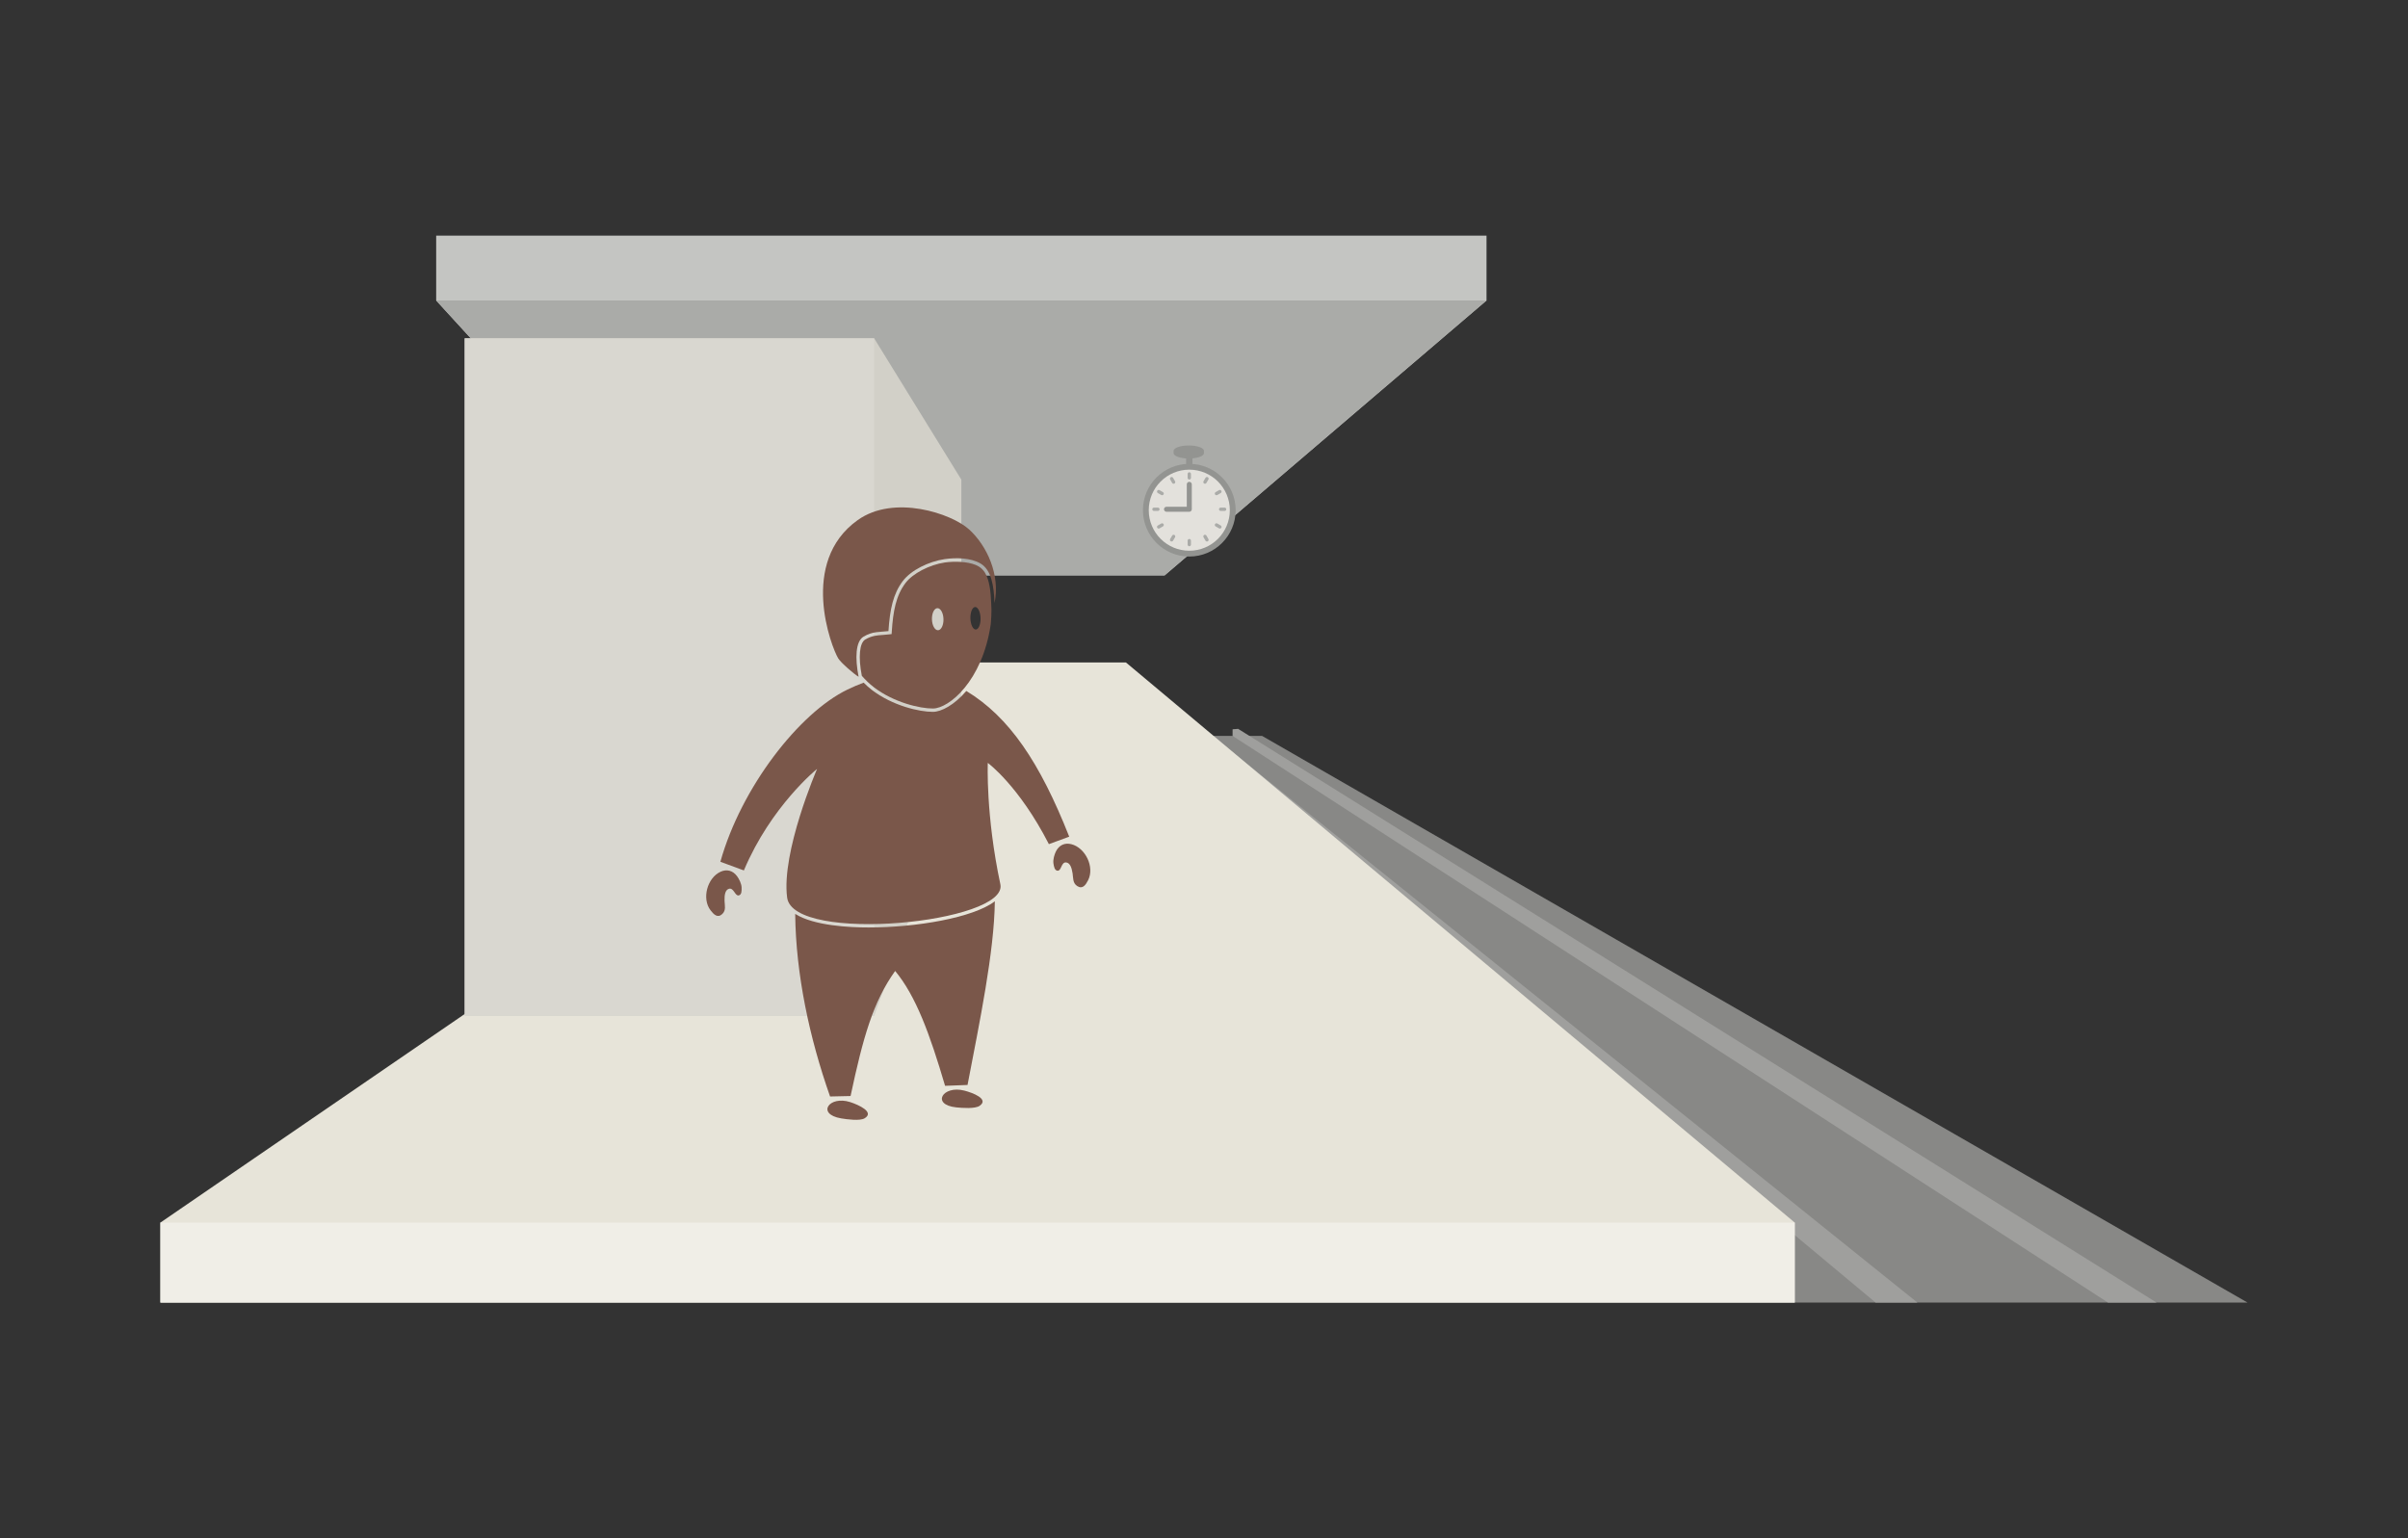 <?xml version="1.0" encoding="utf-8"?>
<!-- Generator: Adobe Illustrator 15.0.2, SVG Export Plug-In . SVG Version: 6.00 Build 0)  -->
<!DOCTYPE svg PUBLIC "-//W3C//DTD SVG 1.1//EN" "http://www.w3.org/Graphics/SVG/1.1/DTD/svg11.dtd">
<svg version="1.1" id="Layer_1" xmlns="http://www.w3.org/2000/svg" xmlns:xlink="http://www.w3.org/1999/xlink" x="0px" y="0px"
	 width="720px" height="460px" viewBox="0 0 720 460" enable-background="new 0 0 720 460" xml:space="preserve">
<rect x="0" y="0" width="720" height="460" fill="#333333" stroke="none"/>
<g>
	<g>
		<polygon fill="#888886" points="536.629,389.539 672.035,389.539 377.355,220.063 301.391,220.063 		"/>
		<g>
			<polygon fill="#9F9F9D" points="630.32,389.539 644.82,389.539 370.203,217.961 368.55,218.089 368.543,220.063 			"/>
			<polygon fill="#9F9F9D" points="560.82,389.539 573.32,389.539 357.518,216.078 353.76,216.756 			"/>
		</g>
	</g>
	<polygon fill="#E7E4D9" points="47.965,365.608 292.297,198.105 336.654,198.105 536.629,365.608 536.629,389.539 47.965,389.539 	
		"/>
	<rect x="47.965" y="365.608" fill="#F0EEE7" width="488.664" height="23.931"/>
	<polygon fill="#C4C5C2" points="130.419,70.461 444.475,70.461 444.475,89.862 348.221,172.067 205.6,172.067 130.419,89.862 	"/>
	<polygon fill="#AAABA8" points="444.475,89.862 348.221,172.067 205.6,172.067 130.419,89.862 	"/>
	<polygon fill="#D2D0C8" points="138.946,303.812 261.377,303.812 287.447,231.816 287.447,143.438 261.377,101.18 138.946,101.18 	
		"/>
	<rect x="138.946" y="101.18" fill="#D9D7D0" width="122.431" height="202.633"/>
	<g>
		<g>
			<g>
				<circle fill="#939491" cx="355.602" cy="152.573" r="13.861"/>
				<circle fill="#E3E1DC" cx="355.602" cy="152.573" r="12.119"/>
				<g>
					<path fill="#939491" d="M355.602,153.043h-6.816c-0.414,0-0.75-0.336-0.75-0.75s0.336-0.75,0.75-0.75h6.066v-6.699
						c0-0.414,0.336-0.75,0.75-0.75s0.75,0.336,0.75,0.75v7.449C356.352,152.708,356.016,153.043,355.602,153.043z"/>
				</g>
				<g>
					<g>
						<g>
							<path fill="#AAABA8" d="M355.602,143.411c-0.275,0-0.5-0.224-0.5-0.5v-1.183c0-0.276,0.225-0.5,0.5-0.5
								c0.277,0,0.5,0.224,0.5,0.5v1.183C356.102,143.188,355.879,143.411,355.602,143.411z"/>
							<path fill="#AAABA8" d="M355.602,163.358c-0.275,0-0.5-0.224-0.5-0.5v-1.183c0-0.276,0.225-0.5,0.5-0.5
								c0.277,0,0.5,0.224,0.5,0.5v1.183C356.102,163.135,355.879,163.358,355.602,163.358z"/>
						</g>
					</g>
					<g>
						<g>
							<path fill="#AAABA8" d="M360.293,144.668c-0.084,0-0.17-0.021-0.249-0.067c-0.239-0.138-0.321-0.443-0.184-0.683l0.591-1.025
								c0.138-0.239,0.443-0.322,0.683-0.184c0.239,0.138,0.321,0.443,0.184,0.683l-0.591,1.025
								C360.635,144.578,360.466,144.668,360.293,144.668z"/>
							<path fill="#AAABA8" d="M350.318,161.943c-0.085,0-0.171-0.021-0.25-0.067c-0.238-0.138-0.32-0.444-0.183-0.683l0.592-1.025
								c0.138-0.24,0.444-0.321,0.683-0.183c0.24,0.138,0.322,0.444,0.184,0.683l-0.592,1.025
								C350.659,161.854,350.491,161.943,350.318,161.943z"/>
						</g>
					</g>
					<g>
						<g>
							<path fill="#AAABA8" d="M363.727,148.102c-0.173,0-0.341-0.09-0.434-0.25c-0.139-0.239-0.056-0.545,0.184-0.683l1.025-0.591
								c0.238-0.138,0.544-0.056,0.683,0.183c0.138,0.239,0.056,0.545-0.183,0.683l-1.025,0.591
								C363.896,148.081,363.811,148.102,363.727,148.102z"/>
							<path fill="#AAABA8" d="M346.452,158.076c-0.173,0-0.341-0.09-0.434-0.25c-0.138-0.239-0.056-0.545,0.183-0.683l1.025-0.592
								c0.238-0.139,0.545-0.057,0.684,0.183c0.139,0.239,0.057,0.545-0.184,0.683l-1.025,0.592
								C346.623,158.055,346.537,158.076,346.452,158.076z"/>
						</g>
					</g>
					<g>
						<g>
							<path fill="#AAABA8" d="M366.166,152.793h-1.182c-0.277,0-0.5-0.224-0.5-0.5s0.223-0.5,0.5-0.5h1.182
								c0.277,0,0.5,0.224,0.5,0.5S366.443,152.793,366.166,152.793z"/>
							<path fill="#AAABA8" d="M346.219,152.793h-1.184c-0.275,0-0.5-0.224-0.5-0.5s0.225-0.5,0.5-0.5h1.184
								c0.277,0,0.5,0.224,0.5,0.5S346.496,152.793,346.219,152.793z"/>
						</g>
					</g>
					<g>
						<g>
							<path fill="#AAABA8" d="M364.751,158.076c-0.085,0-0.171-0.021-0.249-0.067l-1.025-0.592
								c-0.24-0.138-0.322-0.444-0.184-0.683c0.139-0.24,0.444-0.322,0.684-0.183l1.025,0.592c0.238,0.138,0.32,0.444,0.183,0.683
								C365.092,157.986,364.924,158.076,364.751,158.076z"/>
							<path fill="#AAABA8" d="M347.477,148.102c-0.085,0-0.17-0.021-0.25-0.067l-1.025-0.591c-0.238-0.138-0.32-0.444-0.183-0.683
								s0.442-0.321,0.683-0.183l1.025,0.591c0.239,0.138,0.322,0.444,0.184,0.683C347.818,148.012,347.649,148.102,347.477,148.102
								z"/>
						</g>
					</g>
					<g>
						<g>
							<path fill="#AAABA8" d="M360.885,161.943c-0.173,0-0.342-0.09-0.434-0.25l-0.591-1.025c-0.138-0.239-0.056-0.545,0.184-0.683
								s0.546-0.056,0.683,0.184l0.591,1.025c0.138,0.239,0.056,0.545-0.184,0.683C361.055,161.922,360.969,161.943,360.885,161.943
								z"/>
							<path fill="#AAABA8" d="M350.911,144.668c-0.173,0-0.341-0.089-0.434-0.25l-0.592-1.025
								c-0.138-0.239-0.056-0.545,0.183-0.683c0.238-0.138,0.545-0.057,0.684,0.183l0.592,1.025
								c0.139,0.239,0.057,0.545-0.184,0.683C351.082,144.646,350.996,144.668,350.911,144.668z"/>
						</g>
					</g>
				</g>
			</g>
			<path fill="#939491" d="M354.65,135.251c0-0.524,1.9-0.524,1.9,0s0,4.128,0,4.128h-1.9
				C354.65,139.379,354.65,135.775,354.65,135.251z"/>
		</g>
		<path fill="#939491" d="M350.91,134.825c0-0.887,2.031-1.606,4.535-1.606c2.506,0,4.535,0.719,4.535,1.606
			c0,0.118,0,0.569,0,0.688c0,0.887-2.029,1.605-4.535,1.605c-2.504,0-4.535-0.719-4.535-1.605
			C350.91,135.395,350.91,134.943,350.91,134.825z"/>
	</g>
	<g>
		<path fill="#7A574A" d="M325.333,263.261c-0.708,1.382-1.624,2.739-3.218,1.728c-1.411-0.893-1.193-2.424-1.41-3.825
			c-0.276-1.796-0.801-3.108-1.91-3.251c-1.495-0.193-1.406,2.516-2.544,2.472c-0.906-0.032-1.13-1.187-1.276-2.231
			c-0.151-1.13,0.29-2.596,0.725-3.488c0.954-1.956,2.673-2.71,4.623-2.218C324.538,253.508,327.369,259.305,325.333,263.261z"/>
		<path fill="#7A574A" d="M212.464,272.232c0.943,1.234,2.09,2.404,3.475,1.123c1.228-1.131,0.74-2.598,0.701-4.016
			c-0.05-1.816,0.231-3.203,1.298-3.541c1.435-0.459,1.835,2.223,2.945,1.976c0.885-0.194,0.899-1.37,0.855-2.423
			c-0.054-1.141-0.751-2.504-1.339-3.303c-1.29-1.754-3.116-2.188-4.944-1.354C211.497,262.496,209.751,268.707,212.464,272.232z"/>
		<path fill="#7A574A" d="M251.532,334.453c1.688,0.281,5.58,0.822,6.997-0.033c3.051-1.844-1.82-4.033-4.296-4.833
			C247.881,327.531,244.004,333.189,251.532,334.453z"/>
		<path fill="#7A574A" d="M285.928,331.162c1.701,0.175,5.622,0.477,6.98-0.469c2.931-2.025-2.065-3.908-4.587-4.555
			C281.854,324.48,278.335,330.367,285.928,331.162z"/>
		<g>
			<g>
				<path fill="#7A574A" d="M259.709,277.359c14.253,0,31.291-2.898,37.754-7.832c-0.191,15.235-4.54,35.993-8.164,54.932
					l-6.717,0.253c-4.555-15.478-8.716-26.876-14.93-34.345c-6.604,9.24-9.604,19.906-13.328,37.399l-6.128,0.138
					c-6.188-17.573-10.234-36.563-10.432-54.608C243.342,276.878,254.263,277.359,259.709,277.359z"/>
			</g>
		</g>
		<g>
			<path fill="#7A574A" d="M258.199,190.387c2.788-1.648,4.86-1.338,7.454-1.658c0.425-6.486,1.39-11.146,4.296-14.979
				c2.449-3.228,7.714-5.84,12.482-6.538c3.539-0.517,7.812-0.383,10.688,1.267c3.393,1.942,4.06,6.933,4.248,11.871
				c1.765-8.34-2.203-17.127-7.622-22.041c-5.244-4.758-22.418-10.534-33.297-2.771c-17.639,12.584-7.877,37.96-5.82,41.345
				c0.803,1.32,4.811,4.785,6.097,5.504C255.635,196.887,255.802,191.801,258.199,190.387z"/>
		</g>
		<g>
			<path fill="#7A574A" d="M257.691,202.109c1.062,1.204,2.242,2.364,3.544,3.368c6.004,4.628,13.889,6.429,17.742,6.401
				c4.754-0.035,14.7-8.158,17.224-24.966c0.013-0.121,0.027-0.254,0.047-0.394l0.03-0.326c0.117-1.275,0.158-2.564,0.166-3.852
				l-0.075-1.954c-0.128-3.358-0.485-6.898-1.903-9.192c-0.482-0.738-1.083-1.353-1.836-1.804c-2.172-1.301-5.964-1.567-8.982-1.309
				c-0.183,0.019-0.365,0.037-0.548,0.06c-0.202,0.022-0.406,0.043-0.599,0.07c-4.646,0.7-9.58,3.273-11.755,6.14
				c-2.86,3.773-3.706,8.501-4.095,14.439l-0.055,0.826l-0.82,0.102c-0.643,0.079-1.246,0.121-1.83,0.161
				c-1.779,0.123-3.316,0.229-5.238,1.365C256.991,192.261,256.595,196.521,257.691,202.109z M290.156,184.936
				c-0.05-1.861,0.584-3.388,1.422-3.413c0.835-0.023,1.558,1.465,1.615,3.327c0.049,1.859-0.591,3.384-1.421,3.41
				C290.934,188.283,290.212,186.797,290.156,184.936z M278.656,185.221c-0.05-1.822,0.678-3.322,1.627-3.35
				c0.953-0.026,1.768,1.428,1.818,3.252c0.056,1.824-0.678,3.32-1.627,3.349C279.522,188.498,278.709,187.041,278.656,185.221z"/>
			<g>
				<path fill="#7A574A" d="M222.42,260.301l-7.024-2.588c6.195-22.172,23.522-44.513,38.022-51.513
					c1.638-0.79,3.241-1.476,4.813-2.061c0.79,0.79,1.59,1.51,2.394,2.13c6.29,4.85,14.37,6.609,18.266,6.609h0.095
					c2.432-0.018,6.33-2.002,9.952-6.248c12.837,7.783,21.949,21.285,30.766,43.576l-6.083,2.232
					c-8.969-17.504-18.265-24.295-18.265-24.295s-0.664,15.547,3.757,36.289c2.469,11.584-61.913,17.885-63.754,3.996
					c-1.806-13.62,8.951-38.488,8.951-38.488S230.521,241.045,222.42,260.301z"/>
			</g>
		</g>
	</g>
</g>
</svg>
